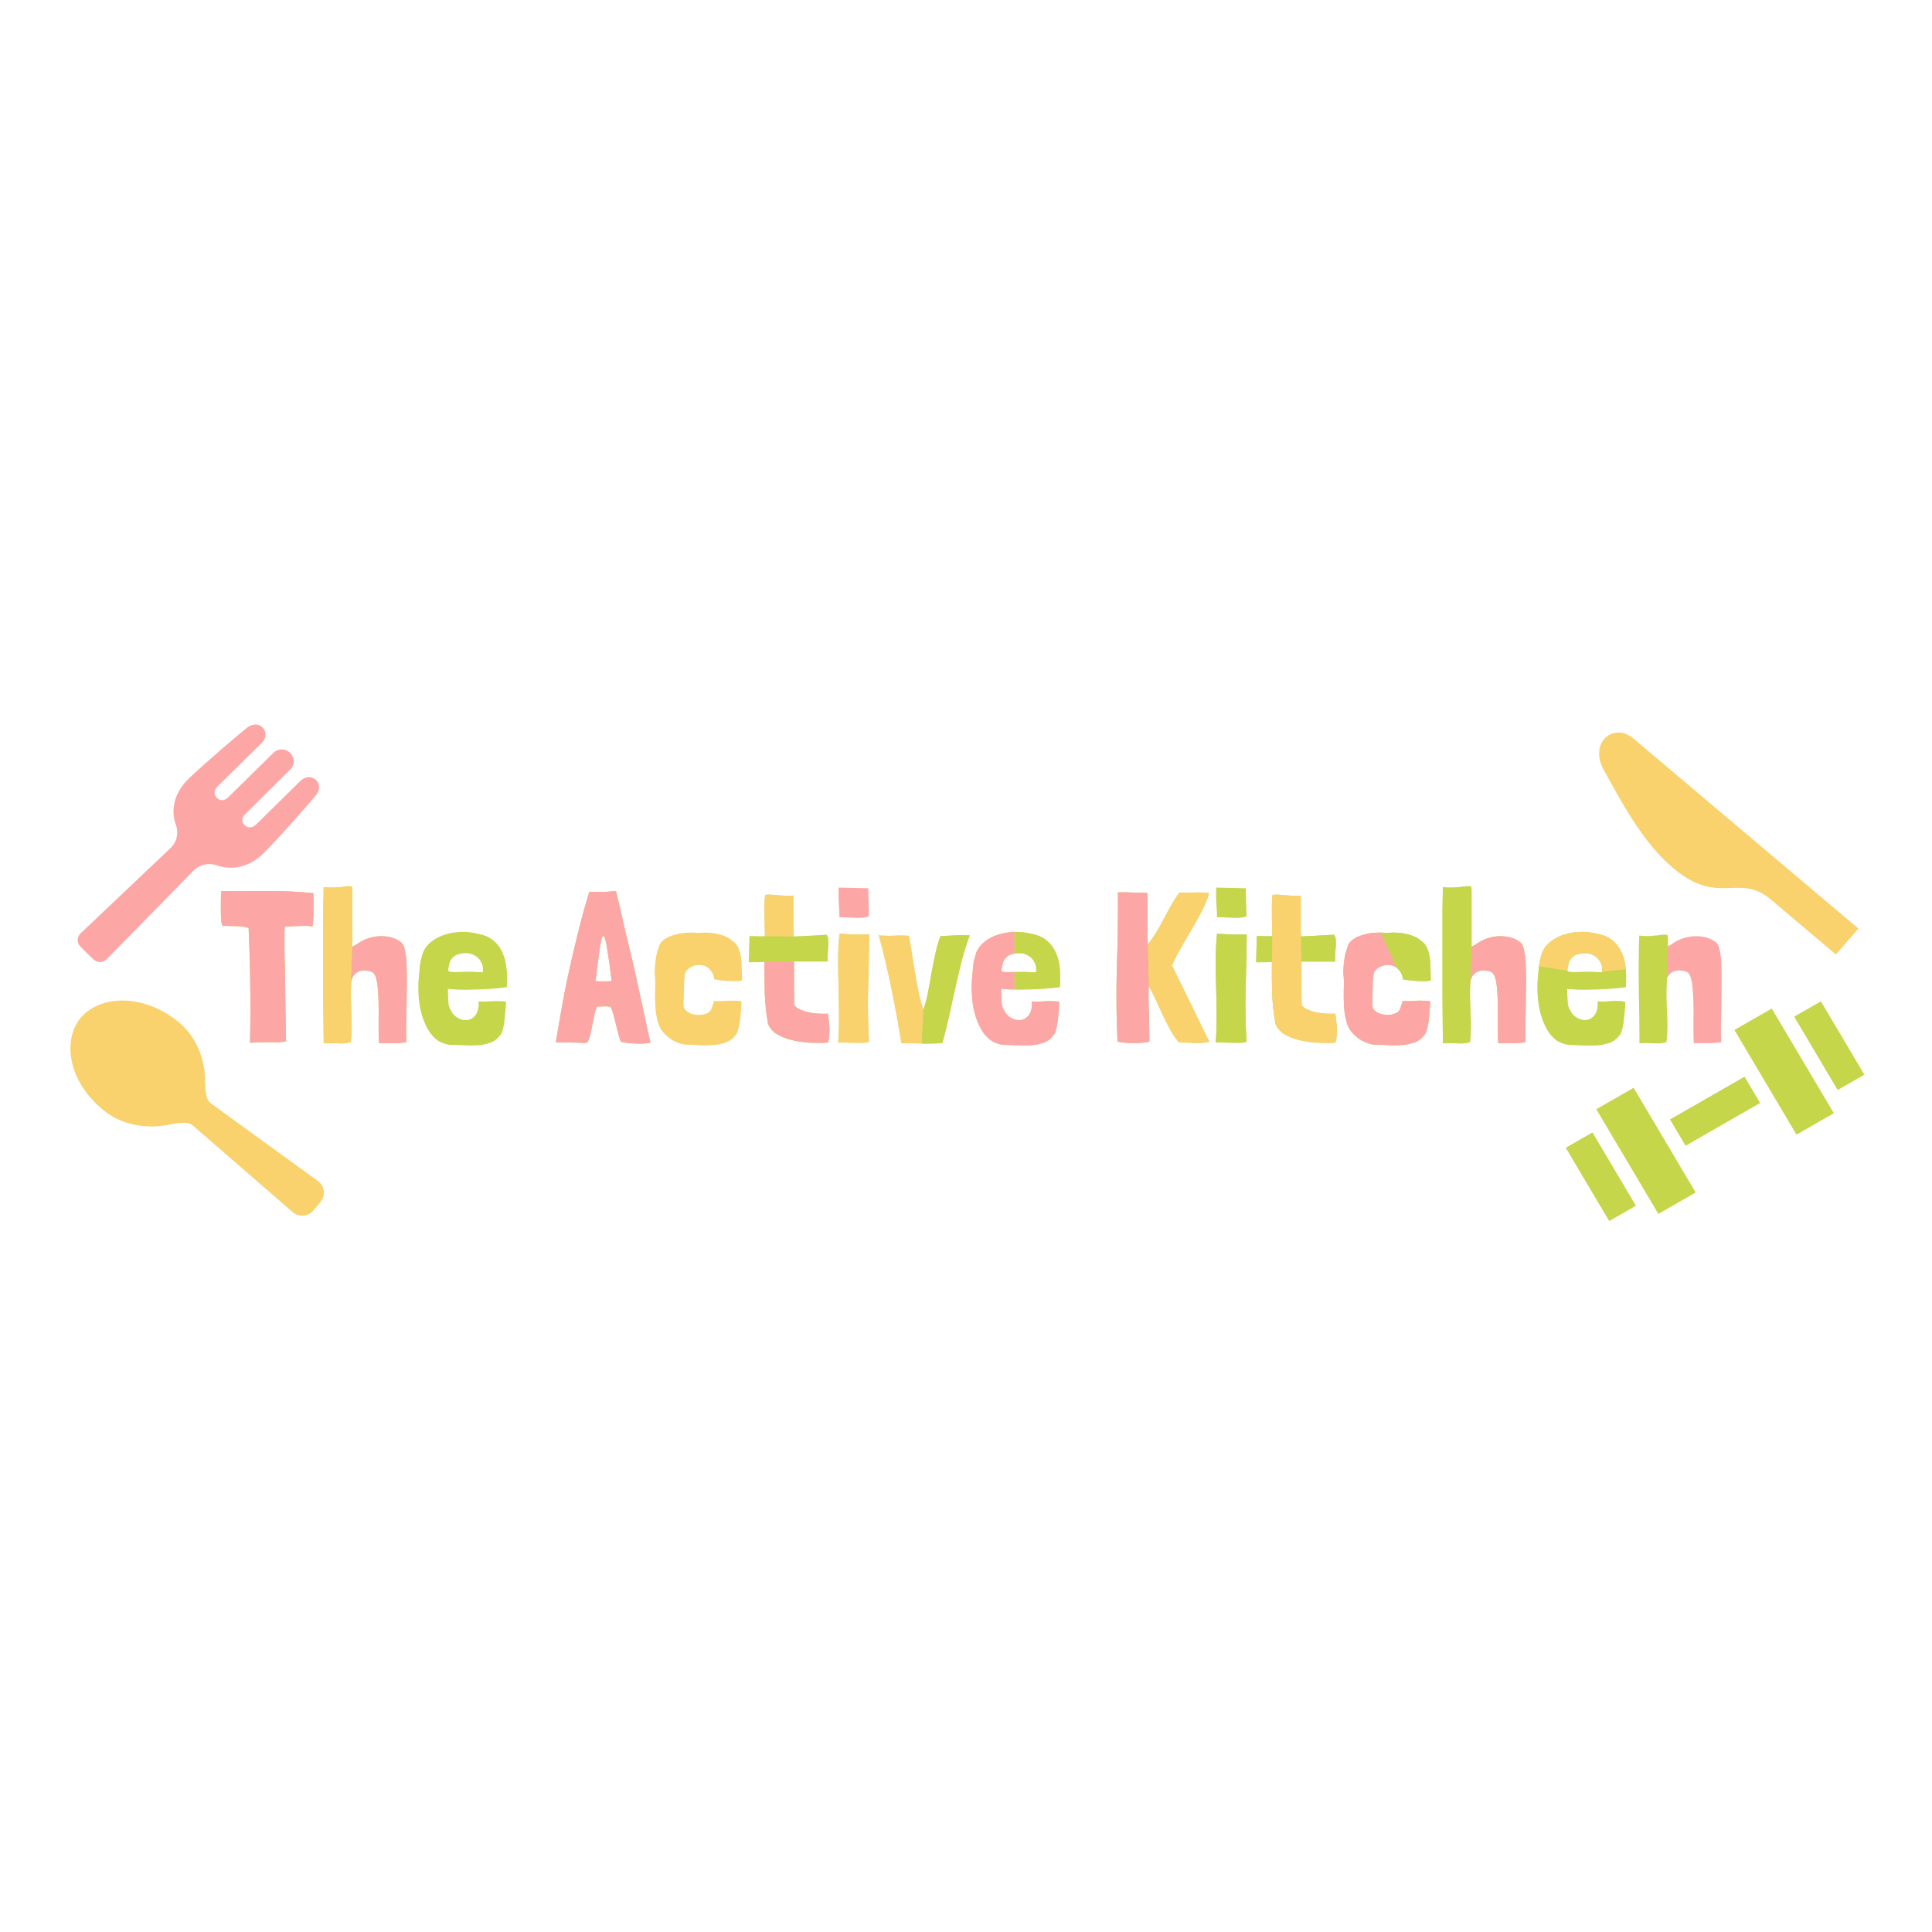 <svg width="192" height="192" viewBox="0 0 192 192" fill="none" xmlns="http://www.w3.org/2000/svg">
<path d="M0 0H192V192H0V0Z" fill="white"/>
<path d="M155.614 114.066L158.254 112.552L162.565 119.823L159.925 121.338L155.614 114.066Z" fill="#F9D26E"/>
<path d="M178.315 101.039L180.955 99.525L185.266 106.796L182.627 108.311L178.315 101.039Z" fill="#F9D26E"/>
<path d="M158.649 110.236L162.345 108.116L168.504 118.503L164.809 120.623L158.649 110.236Z" fill="#F9D26E"/>
<path d="M172.376 102.359L176.072 100.239L182.231 110.626L178.535 112.747L172.376 102.359Z" fill="#F9D26E"/>
<path d="M159.444 76.635C160.516 78.489 162.771 83.124 165.889 85.931C170.728 90.286 172.622 86.651 175.929 89.349L182.445 94.854L184.678 92.296L184.723 92.31L162.297 73.367C160.408 71.771 157.776 73.749 159.444 76.635Z" fill="#F9D26E"/>
<path d="M7.999 101.172C6.228 103.331 6.689 107.478 10.367 110.398C12.474 112.071 15.052 112.061 16.359 111.844C17.638 111.631 18.544 111.36 19.166 111.855L29.095 120.467C29.396 120.715 29.786 120.833 30.176 120.796C30.566 120.759 30.925 120.568 31.171 120.268L31.862 119.427C32.108 119.126 32.221 118.742 32.176 118.358C32.131 117.975 31.931 117.626 31.622 117.389L20.969 109.657C20.347 109.163 20.425 108.235 20.366 106.961C20.307 105.657 19.773 103.176 17.667 101.503C13.989 98.583 9.771 99.014 7.999 101.172Z" fill="#F9D26E"/>
<path d="M173.366 107.012L174.906 109.609L167.514 113.85L165.975 111.253L173.366 107.012Z" fill="#F9D26E"/>
<path d="M155.614 114.066L158.254 112.552L162.565 119.823L159.925 121.338L155.614 114.066Z" fill="#C5D64B"/>
<path d="M178.315 101.039L180.955 99.525L185.266 106.796L182.627 108.311L178.315 101.039Z" fill="#C5D64B"/>
<path d="M158.649 110.236L162.345 108.116L168.504 118.503L164.809 120.623L158.649 110.236Z" fill="#C5D64B"/>
<path d="M172.376 102.359L176.072 100.239L182.231 110.626L178.535 112.747L172.376 102.359Z" fill="#C5D64B"/>
<path d="M173.366 107.012L174.906 109.609L167.514 113.85L165.975 111.253L173.366 107.012Z" fill="#C5D64B"/>
<path d="M31.431 77.544C30.979 77.099 30.316 77.153 29.873 77.587L25.488 81.902C25.054 82.329 24.623 82.313 24.282 81.977C23.969 81.669 24.043 81.235 24.349 80.933L28.866 76.457C29.365 75.965 29.249 75.221 28.844 74.823C28.439 74.425 27.684 74.311 27.183 74.802L22.65 79.263C22.344 79.563 21.885 79.619 21.573 79.312C21.231 78.976 21.215 78.552 21.649 78.126L26.035 73.811C26.477 73.376 26.531 72.724 26.079 72.279C25.626 71.834 24.995 71.98 24.564 72.308C24.133 72.636 20.58 75.638 18.806 77.327C17.034 79.017 17.061 80.843 17.477 81.96C17.761 82.724 17.616 83.622 16.978 84.249L8.004 92.763C7.824 92.934 7.721 93.17 7.719 93.415C7.717 93.662 7.815 93.899 7.992 94.073L9.277 95.336C9.453 95.511 9.694 95.607 9.945 95.605C10.195 95.603 10.434 95.502 10.607 95.325L19.263 86.496C19.9 85.87 20.813 85.726 21.59 86.006C22.726 86.414 24.581 86.442 26.299 84.698C28.016 82.954 31.068 79.458 31.401 79.033C31.734 78.609 31.883 77.989 31.431 77.544Z" fill="#FDA6A6"/>
<path d="M31.142 88.764C29.649 88.607 28.114 88.536 26.535 88.55C24.97 88.55 23.449 88.557 21.971 88.572C21.971 88.586 21.971 88.593 21.971 88.593C21.985 88.593 21.993 88.6 21.993 88.614C21.964 88.956 21.949 89.313 21.949 89.683C21.949 90.054 21.949 90.403 21.949 90.731C21.964 91.044 21.978 91.315 21.993 91.543C22.022 91.771 22.051 91.914 22.08 91.971C22.167 91.999 22.319 92.013 22.536 92.013C22.753 92.013 22.992 92.021 23.253 92.035C23.514 92.035 23.775 92.049 24.035 92.078C24.296 92.092 24.514 92.142 24.688 92.227L24.709 92.249C24.796 94.244 24.847 95.947 24.861 97.358C24.89 98.769 24.898 99.931 24.883 100.843C24.883 101.741 24.876 102.418 24.861 102.874C24.847 103.33 24.847 103.586 24.861 103.643C25.122 103.6 25.405 103.579 25.709 103.579C26.013 103.579 26.317 103.579 26.622 103.579C26.94 103.579 27.252 103.579 27.556 103.579C27.875 103.565 28.165 103.536 28.425 103.494V103.451C28.396 101.897 28.375 100.551 28.36 99.41C28.346 98.256 28.331 97.272 28.317 96.46C28.302 95.633 28.288 94.964 28.273 94.451C28.273 93.923 28.273 93.503 28.273 93.189C28.273 92.862 28.273 92.626 28.273 92.484C28.288 92.327 28.302 92.213 28.317 92.142C28.317 92.127 28.317 92.12 28.317 92.12C28.331 92.106 28.338 92.092 28.338 92.078H28.404C29.084 92.049 29.628 92.028 30.033 92.013C30.439 91.999 30.779 92.021 31.055 92.078C31.127 91.565 31.163 91.002 31.163 90.389C31.178 89.776 31.171 89.234 31.142 88.764Z" fill="#C5D64B"/>
<path d="M123.53 92.869C123.067 92.883 122.668 92.883 122.335 92.869C122.002 92.854 121.741 92.84 121.553 92.826C121.48 92.826 121.372 92.819 121.227 92.805C121.096 92.79 121.002 92.79 120.944 92.805V92.826C120.857 93.667 120.814 94.536 120.814 95.434C120.814 96.318 120.828 97.216 120.857 98.128C120.886 99.04 120.901 99.959 120.901 100.885C120.915 101.812 120.886 102.724 120.814 103.622C120.915 103.593 121.118 103.586 121.422 103.6C121.727 103.615 122.045 103.622 122.378 103.622C122.726 103.636 123.045 103.636 123.335 103.622C123.624 103.622 123.806 103.579 123.878 103.494C123.777 101.769 123.748 100.009 123.791 98.213C123.849 96.417 123.885 94.657 123.9 92.933V92.869H123.53ZM120.857 88.208C120.843 88.864 120.85 89.42 120.879 89.876C120.922 90.317 120.944 90.745 120.944 91.158C121.219 91.144 121.516 91.151 121.835 91.18C122.154 91.194 122.451 91.208 122.726 91.222C123.016 91.222 123.262 91.208 123.465 91.18C123.682 91.151 123.82 91.094 123.878 91.009C123.878 90.795 123.871 90.553 123.856 90.282C123.856 89.997 123.849 89.726 123.834 89.469C123.834 89.199 123.827 88.956 123.813 88.743C123.813 88.515 123.813 88.358 123.813 88.272L120.857 88.208Z" fill="#C5D64B"/>
<path d="M129.268 88.999C129.021 89.028 128.775 89.035 128.529 89.021C128.283 89.006 128.036 88.992 127.79 88.978C127.544 88.949 127.305 88.928 127.073 88.914C126.856 88.899 126.653 88.907 126.464 88.935C126.435 89.206 126.414 89.512 126.399 89.854C126.399 90.196 126.399 90.553 126.399 90.923C126.399 91.294 126.406 91.664 126.421 92.035C126.435 92.391 126.443 92.726 126.443 93.04C126.211 93.04 125.965 93.04 125.704 93.04C125.458 93.04 125.19 93.032 124.9 93.018L124.835 95.626C125.139 95.626 125.414 95.626 125.66 95.626C125.921 95.626 126.167 95.619 126.399 95.605C126.385 96.645 126.392 97.657 126.421 98.641C126.45 99.61 126.559 100.643 126.747 101.741C126.935 102.182 127.24 102.532 127.66 102.788C128.094 103.045 128.587 103.237 129.137 103.365C129.688 103.494 130.275 103.579 130.898 103.622C131.521 103.65 132.122 103.65 132.701 103.622C132.774 103.408 132.817 103.173 132.832 102.916C132.861 102.66 132.868 102.403 132.853 102.147C132.839 101.89 132.817 101.641 132.788 101.399C132.759 101.156 132.73 100.935 132.701 100.736C132.455 100.75 132.165 100.75 131.832 100.736C131.513 100.722 131.195 100.686 130.876 100.629C130.557 100.558 130.26 100.465 129.985 100.351C129.71 100.237 129.5 100.08 129.355 99.881C129.34 99.239 129.333 98.555 129.333 97.828C129.333 97.087 129.333 96.332 129.333 95.562H132.701C132.672 95.377 132.665 95.156 132.68 94.9C132.709 94.629 132.73 94.365 132.745 94.109C132.759 93.852 132.759 93.617 132.745 93.403C132.73 93.175 132.672 93.004 132.571 92.89C131.832 92.933 131.209 92.968 130.702 92.997C130.209 93.025 129.739 93.047 129.29 93.061C129.29 92.847 129.282 92.641 129.268 92.441C129.268 92.242 129.268 92.049 129.268 91.864V88.999Z" fill="#C5D64B"/>
<path d="M142.149 99.517C141.989 99.475 141.786 99.453 141.54 99.453C141.294 99.439 141.033 99.439 140.758 99.453C140.483 99.467 140.222 99.482 139.975 99.496C139.729 99.496 139.534 99.489 139.389 99.475C139.345 99.66 139.28 99.874 139.193 100.116C139.121 100.344 139.012 100.508 138.867 100.608C138.693 100.722 138.461 100.8 138.172 100.843C137.882 100.871 137.599 100.857 137.324 100.8C137.049 100.729 136.81 100.6 136.607 100.415C136.419 100.23 136.339 99.973 136.368 99.645C136.397 99.147 136.411 98.669 136.411 98.213C136.411 97.757 136.44 97.308 136.498 96.866C136.542 96.638 136.607 96.496 136.694 96.439C136.882 96.211 137.129 96.054 137.433 95.969C137.998 95.826 138.454 95.897 138.802 96.182C139.15 96.453 139.36 96.838 139.432 97.337C139.621 97.365 139.831 97.394 140.062 97.422C140.309 97.451 140.555 97.472 140.801 97.486C141.062 97.501 141.308 97.508 141.54 97.508C141.786 97.508 142.004 97.486 142.192 97.444C142.178 96.973 142.163 96.539 142.149 96.139C142.149 95.726 142.12 95.356 142.062 95.028C142.004 94.7 141.917 94.415 141.801 94.173C141.699 93.93 141.547 93.738 141.345 93.596C141.04 93.311 140.678 93.097 140.258 92.954C139.838 92.812 139.396 92.726 138.932 92.698C138.628 92.669 138.338 92.669 138.063 92.698C137.802 92.712 137.527 92.705 137.237 92.676C136.89 92.676 136.542 92.698 136.194 92.74C135.861 92.783 135.542 92.862 135.238 92.975C134.948 93.075 134.687 93.204 134.456 93.36C134.238 93.517 134.079 93.702 133.978 93.916C133.934 94.059 133.869 94.265 133.782 94.536C133.695 94.807 133.644 95.021 133.63 95.177C133.543 95.691 133.5 96.204 133.5 96.717C133.557 97.187 133.572 97.707 133.543 98.277C133.528 98.847 133.536 99.418 133.565 99.988C133.594 100.543 133.681 101.078 133.825 101.591C133.97 102.104 134.238 102.532 134.63 102.874C135.137 103.372 135.76 103.686 136.498 103.814C136.904 103.814 137.353 103.829 137.846 103.857C138.338 103.9 138.816 103.9 139.28 103.857C139.744 103.829 140.171 103.743 140.562 103.6C140.968 103.458 141.294 103.216 141.54 102.874C141.642 102.774 141.721 102.617 141.779 102.403C141.852 102.175 141.91 101.912 141.953 101.612C141.996 101.299 142.033 100.964 142.062 100.608C142.091 100.251 142.12 99.888 142.149 99.517Z" fill="#C5D64B"/>
<path d="M146.242 94.087C146.242 94.03 146.242 93.852 146.242 93.553C146.242 93.253 146.242 92.897 146.242 92.484C146.242 92.07 146.242 91.629 146.242 91.158C146.242 90.674 146.242 90.225 146.242 89.812C146.242 89.384 146.242 89.021 146.242 88.721C146.242 88.408 146.235 88.215 146.22 88.144C146.22 88.101 146.163 88.08 146.047 88.08C145.931 88.066 145.8 88.066 145.655 88.08C145.511 88.094 145.366 88.116 145.221 88.144C145.076 88.158 144.975 88.165 144.917 88.165C144.743 88.18 144.598 88.194 144.482 88.208C144.366 88.208 144.257 88.208 144.156 88.208C144.055 88.208 143.946 88.208 143.83 88.208C143.714 88.194 143.569 88.18 143.395 88.165C143.381 88.793 143.366 89.534 143.352 90.389C143.352 91.23 143.352 92.127 143.352 93.082C143.352 94.037 143.352 95.021 143.352 96.033C143.352 97.03 143.352 97.999 143.352 98.94C143.366 99.881 143.374 100.764 143.374 101.591C143.388 102.403 143.395 103.102 143.395 103.686C143.743 103.657 144.033 103.65 144.265 103.665C144.496 103.679 144.707 103.686 144.895 103.686C145.083 103.7 145.264 103.7 145.438 103.686C145.627 103.672 145.844 103.629 146.09 103.558V103.472C146.148 103.002 146.177 102.532 146.177 102.061C146.177 101.591 146.163 101.121 146.134 100.65C146.119 100.166 146.105 99.688 146.09 99.218C146.076 98.733 146.083 98.242 146.112 97.743C146.141 97.358 146.242 97.073 146.416 96.888C146.59 96.688 146.786 96.56 147.003 96.503C147.22 96.432 147.437 96.417 147.655 96.46C147.887 96.489 148.06 96.531 148.176 96.588C148.191 96.603 148.205 96.61 148.22 96.61C148.234 96.61 148.249 96.617 148.263 96.631C148.379 96.717 148.466 96.838 148.524 96.995C148.596 97.151 148.647 97.329 148.676 97.529C148.72 97.729 148.749 97.935 148.763 98.149C148.778 98.349 148.792 98.534 148.807 98.705C148.836 99.09 148.85 99.503 148.85 99.945C148.864 100.387 148.864 100.828 148.85 101.27C148.85 101.712 148.85 102.14 148.85 102.553C148.85 102.966 148.864 103.337 148.893 103.665C149.401 103.665 149.85 103.665 150.241 103.665C150.646 103.679 151.103 103.65 151.61 103.579C151.581 103.095 151.574 102.532 151.588 101.89C151.603 101.249 151.617 100.586 151.632 99.902C151.646 99.204 151.653 98.52 151.653 97.85C151.668 97.166 151.661 96.539 151.632 95.969C151.617 95.398 151.566 94.914 151.479 94.515C151.407 94.101 151.298 93.831 151.154 93.702C150.849 93.446 150.509 93.268 150.132 93.168C149.755 93.068 149.364 93.025 148.959 93.04C148.567 93.054 148.184 93.125 147.807 93.253C147.43 93.382 147.09 93.553 146.786 93.766C146.713 93.823 146.619 93.88 146.503 93.938C146.402 93.995 146.315 94.044 146.242 94.087Z" fill="#C5D64B"/>
<path d="M155.744 98.256C155.889 98.284 156.121 98.306 156.44 98.32C156.758 98.334 157.113 98.341 157.505 98.341C157.91 98.341 158.33 98.334 158.765 98.32C159.2 98.306 159.605 98.284 159.982 98.256C160.373 98.227 160.706 98.199 160.982 98.17C161.271 98.142 161.467 98.113 161.568 98.085C161.612 97.486 161.612 96.895 161.568 96.311C161.525 95.726 161.394 95.192 161.177 94.707C160.974 94.223 160.67 93.809 160.264 93.467C159.859 93.125 159.323 92.897 158.656 92.783C158.135 92.655 157.599 92.598 157.048 92.612C156.498 92.626 155.976 92.712 155.483 92.869C154.991 93.011 154.549 93.232 154.158 93.531C153.767 93.816 153.477 94.166 153.289 94.579C153.115 95.049 152.999 95.534 152.941 96.033C152.897 96.517 152.854 97.023 152.811 97.55C152.782 98.135 152.796 98.719 152.854 99.303C152.912 99.888 153.021 100.444 153.18 100.971C153.339 101.484 153.549 101.961 153.81 102.403C154.071 102.831 154.397 103.18 154.788 103.451C155.136 103.65 155.512 103.779 155.918 103.836C156.324 103.836 156.766 103.85 157.244 103.878C157.736 103.907 158.214 103.907 158.678 103.878C159.142 103.85 159.569 103.764 159.96 103.622C160.351 103.479 160.67 103.237 160.916 102.895C161.018 102.809 161.097 102.66 161.155 102.446C161.228 102.218 161.286 101.954 161.329 101.655C161.373 101.342 161.409 101.007 161.438 100.65C161.467 100.294 161.496 99.931 161.525 99.56C161.365 99.517 161.163 99.496 160.916 99.496C160.67 99.482 160.409 99.482 160.134 99.496C159.873 99.51 159.62 99.524 159.373 99.539C159.127 99.539 158.932 99.531 158.787 99.517C158.816 100.102 158.721 100.543 158.504 100.843C158.301 101.128 158.048 101.299 157.744 101.356C157.439 101.413 157.128 101.363 156.809 101.206C156.49 101.049 156.244 100.807 156.07 100.479C155.911 100.223 155.817 99.959 155.788 99.688C155.773 99.418 155.759 99.068 155.744 98.641V98.256ZM158.374 94.942C158.635 95.071 158.837 95.263 158.982 95.519C159.142 95.776 159.221 96.047 159.221 96.332C159.221 96.446 159.221 96.524 159.221 96.567C159.221 96.596 159.178 96.617 159.091 96.631C159.018 96.631 158.888 96.624 158.7 96.61C158.511 96.596 158.229 96.588 157.852 96.588C157.302 96.588 156.882 96.596 156.592 96.61C156.317 96.61 156.114 96.603 155.983 96.588C155.853 96.56 155.78 96.517 155.766 96.46C155.766 96.389 155.78 96.275 155.809 96.118C155.838 95.933 155.882 95.755 155.94 95.584C156.012 95.413 156.114 95.263 156.244 95.135C156.374 95.007 156.548 94.907 156.766 94.835C156.983 94.764 157.265 94.728 157.613 94.728C157.773 94.728 157.91 94.75 158.026 94.793C158.142 94.821 158.258 94.871 158.374 94.942Z" fill="#C5D64B"/>
<path d="M35.018 94.087V88.721C35.018 88.408 35.01 88.215 34.996 88.144C34.996 88.101 34.938 88.08 34.822 88.08C34.706 88.066 34.576 88.066 34.431 88.08C34.286 88.094 34.141 88.116 33.996 88.144C33.851 88.158 33.75 88.165 33.692 88.165C33.518 88.18 33.373 88.194 33.257 88.208H32.605C32.49 88.194 32.345 88.18 32.171 88.165C32.156 88.793 32.142 89.534 32.127 90.389V98.94C32.142 99.881 32.149 100.764 32.149 101.591C32.164 102.403 32.171 103.102 32.171 103.686C32.519 103.657 32.808 103.65 33.04 103.665C33.272 103.679 33.482 103.686 33.67 103.686C33.859 103.7 34.04 103.7 34.214 103.686C34.402 103.672 34.619 103.629 34.866 103.558V103.472C34.923 103.002 34.953 102.532 34.953 102.061C34.953 101.591 34.938 101.121 34.909 100.65C34.895 100.166 34.88 99.688 34.866 99.218C34.851 98.733 34.858 98.242 34.887 97.743C34.916 97.358 35.018 97.073 35.191 96.888C35.365 96.688 35.561 96.56 35.778 96.503C35.996 96.432 36.213 96.417 36.43 96.46C36.662 96.489 36.836 96.531 36.952 96.588C36.966 96.603 36.981 96.61 36.995 96.61C37.01 96.61 37.024 96.617 37.039 96.631C37.155 96.717 37.242 96.838 37.3 96.995C37.372 97.151 37.423 97.329 37.452 97.529C37.495 97.729 37.524 97.935 37.538 98.149C37.553 98.349 37.568 98.534 37.582 98.705C37.611 99.09 37.625 99.503 37.625 99.945C37.64 100.387 37.64 100.828 37.625 101.27V102.553C37.625 102.966 37.64 103.337 37.669 103.665H39.016C39.422 103.679 39.878 103.65 40.385 103.579C40.356 103.095 40.349 102.532 40.364 101.89C40.378 101.249 40.393 100.586 40.407 99.902C40.422 99.204 40.429 98.52 40.429 97.85C40.443 97.166 40.436 96.539 40.407 95.969C40.393 95.398 40.342 94.914 40.255 94.515C40.182 94.101 40.074 93.831 39.929 93.702C39.625 93.446 39.284 93.268 38.908 93.168C38.531 93.068 38.14 93.025 37.734 93.04C37.343 93.054 36.959 93.125 36.582 93.253C36.206 93.382 35.865 93.553 35.561 93.766C35.489 93.823 35.394 93.88 35.279 93.938C35.177 93.995 35.09 94.044 35.018 94.087Z" fill="#C5D64B"/>
<path fill-rule="evenodd" clip-rule="evenodd" d="M44.52 98.256C44.664 98.284 44.896 98.306 45.215 98.32C45.534 98.334 45.889 98.341 46.28 98.341C46.685 98.341 47.106 98.334 47.54 98.32C47.975 98.306 48.38 98.284 48.757 98.256C49.148 98.227 49.481 98.199 49.757 98.17C50.047 98.142 50.242 98.113 50.343 98.085C50.387 97.486 50.387 96.895 50.343 96.311C50.3 95.726 50.17 95.192 49.952 94.707C49.749 94.223 49.445 93.809 49.04 93.467C48.634 93.125 48.098 92.897 47.431 92.783C46.91 92.655 46.374 92.598 45.823 92.612C45.273 92.626 44.751 92.712 44.259 92.869C43.766 93.011 43.324 93.232 42.933 93.531C42.542 93.816 42.252 94.166 42.064 94.579C41.89 95.049 41.774 95.534 41.716 96.033C41.673 96.517 41.629 97.023 41.586 97.55C41.557 98.135 41.571 98.719 41.629 99.303C41.687 99.888 41.796 100.444 41.955 100.971C42.115 101.484 42.325 101.961 42.585 102.403C42.846 102.831 43.172 103.18 43.563 103.451C43.911 103.65 44.288 103.779 44.693 103.836C45.099 103.836 45.541 103.85 46.019 103.878C46.512 103.907 46.99 103.907 47.453 103.878C47.917 103.85 48.344 103.764 48.735 103.622C49.127 103.479 49.445 103.237 49.692 102.895C49.793 102.809 49.873 102.66 49.931 102.446C50.003 102.218 50.061 101.954 50.105 101.655C50.148 101.342 50.184 101.007 50.213 100.65C50.242 100.294 50.271 99.931 50.3 99.56C50.141 99.517 49.938 99.496 49.692 99.496C49.445 99.482 49.184 99.482 48.909 99.496C48.648 99.51 48.395 99.524 48.149 99.539C47.902 99.539 47.707 99.531 47.562 99.517C47.591 100.102 47.497 100.543 47.279 100.843C47.077 101.128 46.823 101.299 46.519 101.356C46.215 101.413 45.903 101.363 45.584 101.206C45.266 101.049 45.019 100.807 44.846 100.479C44.686 100.223 44.592 99.959 44.563 99.688C44.548 99.418 44.534 99.068 44.52 98.641V98.256ZM47.758 95.519C47.613 95.263 47.41 95.071 47.149 94.942C47.033 94.871 46.917 94.821 46.801 94.793C46.685 94.75 46.548 94.728 46.388 94.728C46.041 94.728 45.758 94.764 45.541 94.835C45.324 94.907 45.15 95.007 45.019 95.135C44.889 95.263 44.788 95.413 44.715 95.584C44.657 95.755 44.614 95.933 44.585 96.118C44.556 96.275 44.541 96.389 44.541 96.46C44.556 96.517 44.628 96.56 44.759 96.588C44.889 96.603 45.092 96.61 45.367 96.61C45.657 96.596 46.077 96.588 46.627 96.588C47.004 96.588 47.287 96.596 47.475 96.61C47.663 96.624 47.794 96.631 47.866 96.631C47.953 96.617 47.996 96.596 47.996 96.567V96.332C47.996 96.047 47.917 95.776 47.758 95.519Z" fill="#C5D64B"/>
<path fill-rule="evenodd" clip-rule="evenodd" d="M63.003 96.118C62.945 95.876 62.865 95.548 62.764 95.135C62.662 94.721 62.553 94.265 62.438 93.766C62.322 93.268 62.199 92.748 62.068 92.206C61.952 91.664 61.836 91.158 61.72 90.688C61.619 90.204 61.518 89.776 61.416 89.405C61.329 89.021 61.264 88.736 61.221 88.55C60.742 88.593 60.351 88.621 60.047 88.636H58.874C58.758 88.636 58.649 88.643 58.548 88.657C58.2 89.797 57.881 90.945 57.592 92.099C57.302 93.253 57.034 94.365 56.787 95.434C56.541 96.503 56.324 97.515 56.136 98.47C55.962 99.41 55.809 100.244 55.679 100.971C55.549 101.698 55.447 102.289 55.375 102.745C55.302 103.201 55.252 103.479 55.223 103.579C55.237 103.593 55.252 103.6 55.266 103.6C56.251 103.586 56.976 103.593 57.439 103.622C57.903 103.65 58.193 103.65 58.309 103.622H58.33C58.345 103.608 58.359 103.6 58.374 103.6C58.504 103.358 58.606 103.08 58.678 102.767C58.751 102.453 58.816 102.133 58.874 101.805C58.946 101.463 59.011 101.142 59.069 100.843C59.142 100.529 59.229 100.258 59.33 100.03H59.699C59.801 100.016 59.888 100.009 59.96 100.009H60.243C60.344 100.009 60.489 100.023 60.677 100.052C60.779 100.265 60.873 100.522 60.96 100.821C61.047 101.121 61.126 101.434 61.199 101.762C61.286 102.09 61.365 102.41 61.438 102.724C61.525 103.038 61.612 103.308 61.699 103.536H61.72C62.184 103.636 62.677 103.693 63.198 103.707C63.72 103.736 64.198 103.707 64.632 103.622V103.6L63.003 96.118ZM59.96 97.529C60.235 97.515 60.511 97.508 60.786 97.508C60.641 96.282 60.511 95.327 60.395 94.643C60.293 93.959 60.199 93.496 60.112 93.253C60.04 93.011 59.96 92.961 59.873 93.104C59.801 93.232 59.728 93.503 59.656 93.916C59.598 94.329 59.526 94.85 59.439 95.477C59.366 96.104 59.279 96.781 59.178 97.508C59.424 97.522 59.685 97.529 59.96 97.529Z" fill="#C5D64B"/>
<path d="M78.844 88.999C78.598 89.028 78.352 89.035 78.105 89.021L77.367 88.978C77.12 88.949 76.881 88.928 76.649 88.914C76.432 88.899 76.229 88.907 76.041 88.935C76.012 89.206 75.99 89.512 75.976 89.854V90.923C75.976 91.294 75.983 91.664 75.998 92.035C76.012 92.391 76.019 92.726 76.019 93.04H75.28C75.034 93.04 74.766 93.032 74.476 93.018L74.411 95.626H75.237C75.498 95.626 75.744 95.619 75.976 95.605C75.961 96.645 75.969 97.657 75.998 98.641C76.026 99.61 76.135 100.643 76.323 101.741C76.512 102.182 76.816 102.532 77.236 102.788C77.671 103.045 78.163 103.237 78.714 103.365C79.264 103.494 79.851 103.579 80.474 103.622C81.097 103.65 81.698 103.65 82.278 103.622C82.35 103.408 82.394 103.173 82.408 102.916C82.437 102.66 82.444 102.403 82.43 102.147C82.415 101.89 82.394 101.641 82.365 101.399C82.336 101.156 82.307 100.935 82.278 100.736C82.031 100.75 81.742 100.75 81.409 100.736C81.09 100.722 80.771 100.686 80.452 100.629C80.134 100.558 79.837 100.465 79.561 100.351C79.286 100.237 79.076 100.08 78.931 99.881C78.917 99.239 78.909 98.555 78.909 97.828V95.562H82.278C82.249 95.377 82.242 95.156 82.256 94.9C82.285 94.629 82.307 94.365 82.321 94.109C82.336 93.852 82.336 93.617 82.321 93.403C82.307 93.175 82.249 93.004 82.147 92.89C81.409 92.933 80.786 92.968 80.278 92.997C79.786 93.025 79.315 93.047 78.866 93.061C78.866 92.847 78.859 92.641 78.844 92.441V88.999Z" fill="#C5D64B"/>
<path d="M86.01 92.869C85.546 92.883 85.148 92.883 84.814 92.869C84.481 92.854 84.221 92.84 84.032 92.826C83.96 92.826 83.851 92.819 83.706 92.805C83.576 92.79 83.482 92.79 83.424 92.805V92.826C83.337 93.667 83.293 94.536 83.293 95.434C83.293 96.318 83.308 97.216 83.337 98.128C83.366 99.04 83.38 99.959 83.38 100.885C83.395 101.812 83.366 102.724 83.293 103.622C83.395 103.593 83.598 103.586 83.902 103.6C84.206 103.615 84.525 103.622 84.858 103.622C85.206 103.636 85.524 103.636 85.814 103.622C86.104 103.622 86.285 103.579 86.357 103.494C86.256 101.769 86.227 100.009 86.27 98.213C86.329 96.417 86.365 94.657 86.379 92.933V92.869H86.01Z" fill="#C5D64B"/>
<path d="M116.468 95.947C116.728 95.349 117.033 94.75 117.38 94.151L118.423 92.356C118.786 91.757 119.119 91.158 119.423 90.56C119.742 89.961 119.988 89.363 120.162 88.764C119.698 88.693 119.206 88.671 118.684 88.7C118.163 88.728 117.67 88.728 117.206 88.7C116.902 89.127 116.627 89.555 116.381 89.983L115.685 91.265C115.468 91.693 115.236 92.113 114.99 92.527C114.744 92.94 114.468 93.339 114.164 93.724C114.135 93.752 114.106 93.788 114.077 93.831C114.063 93.859 114.055 93.866 114.055 93.852C114.026 93.04 114.019 92.184 114.034 91.287C114.048 90.389 114.041 89.534 114.012 88.721C113.548 88.721 113.063 88.714 112.556 88.7C112.063 88.671 111.578 88.664 111.1 88.678C111.114 91.173 111.078 93.66 110.991 96.139C110.919 98.605 110.941 101.064 111.056 103.515C111.245 103.558 111.477 103.593 111.752 103.622C112.042 103.65 112.339 103.665 112.643 103.665C112.947 103.665 113.237 103.65 113.512 103.622C113.787 103.608 114.026 103.572 114.229 103.515C114.229 103.116 114.222 102.681 114.208 102.211C114.208 101.741 114.2 101.263 114.186 100.779C114.171 100.294 114.157 99.817 114.142 99.346C114.142 98.862 114.15 98.413 114.164 97.999C114.396 98.398 114.628 98.847 114.859 99.346C115.091 99.845 115.323 100.351 115.555 100.864C115.801 101.377 116.055 101.876 116.315 102.361C116.576 102.831 116.859 103.237 117.163 103.579C117.627 103.593 118.126 103.615 118.662 103.643C119.213 103.672 119.72 103.636 120.184 103.536L116.468 95.947Z" fill="#C5D64B"/>
<path fill-rule="evenodd" clip-rule="evenodd" d="M99.506 98.256C99.651 98.284 99.882 98.306 100.201 98.32C100.52 98.334 100.875 98.341 101.266 98.341C101.672 98.341 102.092 98.334 102.526 98.32C102.961 98.306 103.367 98.284 103.743 98.256C104.135 98.227 104.468 98.199 104.743 98.17C105.033 98.142 105.228 98.113 105.33 98.085C105.373 97.486 105.373 96.895 105.33 96.311C105.286 95.726 105.156 95.192 104.939 94.707C104.736 94.223 104.432 93.809 104.026 93.467C103.62 93.125 103.084 92.897 102.418 92.783C101.896 92.655 101.36 92.598 100.81 92.612C100.259 92.626 99.738 92.712 99.245 92.869C98.752 93.011 98.311 93.232 97.919 93.531C97.528 93.816 97.239 94.166 97.05 94.579C96.876 95.049 96.76 95.534 96.703 96.033C96.659 96.517 96.615 97.023 96.572 97.55C96.543 98.135 96.558 98.719 96.615 99.303C96.674 99.888 96.782 100.444 96.942 100.971C97.101 101.484 97.311 101.961 97.572 102.403C97.832 102.831 98.159 103.18 98.55 103.451C98.897 103.65 99.274 103.779 99.68 103.836C100.085 103.836 100.527 103.85 101.005 103.878C101.498 103.907 101.976 103.907 102.44 103.878C102.903 103.85 103.331 103.764 103.722 103.622C104.113 103.479 104.432 103.237 104.678 102.895C104.779 102.809 104.859 102.66 104.917 102.446C104.989 102.218 105.047 101.954 105.091 101.655C105.134 101.342 105.17 101.007 105.199 100.65C105.228 100.294 105.257 99.931 105.286 99.56C105.127 99.517 104.924 99.496 104.678 99.496C104.432 99.482 104.171 99.482 103.896 99.496C103.635 99.51 103.381 99.524 103.135 99.539C102.889 99.539 102.693 99.531 102.548 99.517C102.577 100.102 102.483 100.543 102.266 100.843C102.063 101.128 101.809 101.299 101.505 101.356C101.201 101.413 100.889 101.363 100.571 101.206C100.252 101.049 100.006 100.807 99.832 100.479C99.672 100.223 99.578 99.959 99.549 99.688C99.535 99.418 99.52 99.068 99.506 98.641V98.256ZM102.744 95.519C102.599 95.263 102.396 95.071 102.135 94.942C102.019 94.871 101.903 94.821 101.788 94.793C101.672 94.75 101.534 94.728 101.375 94.728C101.027 94.728 100.744 94.764 100.527 94.835C100.31 94.907 100.136 95.007 100.006 95.135C99.875 95.263 99.774 95.413 99.701 95.584C99.643 95.755 99.6 95.933 99.571 96.118C99.542 96.275 99.528 96.389 99.528 96.46C99.542 96.517 99.615 96.56 99.745 96.588C99.875 96.603 100.078 96.61 100.353 96.61C100.643 96.596 101.063 96.588 101.614 96.588C101.99 96.588 102.273 96.596 102.461 96.61C102.65 96.624 102.78 96.631 102.852 96.631C102.939 96.617 102.983 96.596 102.983 96.567V96.332C102.983 96.047 102.903 95.776 102.744 95.519Z" fill="#F9D26E"/>
<path d="M73.707 99.517C73.548 99.475 73.345 99.453 73.099 99.453C72.853 99.439 72.592 99.439 72.317 99.453C72.041 99.467 71.781 99.482 71.534 99.496C71.288 99.496 71.093 99.489 70.948 99.475C70.904 99.66 70.839 99.874 70.752 100.116C70.68 100.344 70.571 100.508 70.426 100.608C70.252 100.722 70.02 100.8 69.731 100.843C69.441 100.871 69.158 100.857 68.883 100.8C68.608 100.729 68.369 100.6 68.166 100.415C67.978 100.23 67.898 99.973 67.927 99.645C67.956 99.147 67.971 98.669 67.971 98.213C67.971 97.757 67.999 97.308 68.057 96.866C68.101 96.638 68.166 96.496 68.253 96.439C68.441 96.211 68.688 96.054 68.992 95.969C69.557 95.826 70.013 95.897 70.361 96.182C70.709 96.453 70.919 96.838 70.991 97.337C71.18 97.365 71.389 97.394 71.621 97.422C71.868 97.451 72.114 97.472 72.36 97.486C72.621 97.501 72.867 97.508 73.099 97.508C73.345 97.508 73.563 97.486 73.751 97.444C73.737 96.973 73.722 96.539 73.707 96.139C73.707 95.726 73.679 95.356 73.621 95.028C73.563 94.7 73.476 94.415 73.36 94.173C73.258 93.93 73.106 93.738 72.903 93.596C72.599 93.311 72.237 93.097 71.817 92.954C71.397 92.812 70.955 92.726 70.491 92.698C70.187 92.669 69.897 92.669 69.622 92.698C69.361 92.712 69.086 92.705 68.796 92.676C68.448 92.676 68.101 92.698 67.753 92.74C67.42 92.783 67.101 92.862 66.797 92.975C66.507 93.075 66.246 93.204 66.015 93.36C65.797 93.517 65.638 93.702 65.537 93.916C65.493 94.059 65.428 94.265 65.341 94.536C65.254 94.807 65.203 95.021 65.189 95.177C65.102 95.691 65.058 96.204 65.058 96.717C65.116 97.187 65.131 97.707 65.102 98.277C65.087 98.847 65.095 99.418 65.124 99.988C65.153 100.543 65.24 101.078 65.384 101.591C65.529 102.104 65.797 102.532 66.189 102.874C66.695 103.372 67.319 103.686 68.057 103.814C68.463 103.814 68.912 103.829 69.405 103.857C69.897 103.9 70.375 103.9 70.839 103.857C71.303 103.829 71.73 103.743 72.121 103.6C72.527 103.458 72.853 103.216 73.099 102.874C73.201 102.774 73.28 102.617 73.338 102.403C73.41 102.175 73.469 101.912 73.512 101.612C73.555 101.299 73.592 100.964 73.621 100.608C73.65 100.251 73.679 99.888 73.707 99.517Z" fill="#F9D26E"/>
<path d="M90.335 92.997C89.871 92.94 89.379 92.933 88.857 92.975C88.35 93.004 87.836 92.99 87.314 92.933C87.778 94.615 88.198 96.382 88.575 98.235C88.951 100.087 89.284 101.904 89.574 103.686H90.509C90.871 103.7 91.233 103.707 91.595 103.707C91.972 103.722 92.334 103.722 92.682 103.707C93.044 103.707 93.37 103.686 93.66 103.643C93.906 102.745 94.13 101.84 94.333 100.928C94.536 100.002 94.739 99.083 94.942 98.17C95.145 97.258 95.355 96.368 95.572 95.498C95.804 94.615 96.072 93.766 96.376 92.954C96.072 92.94 95.796 92.933 95.55 92.933C95.304 92.933 95.065 92.94 94.833 92.954C94.601 92.968 94.377 92.983 94.159 92.997C93.942 93.011 93.71 93.018 93.464 93.018C93.29 93.446 93.131 93.987 92.986 94.643C92.841 95.299 92.703 95.976 92.573 96.674C92.457 97.372 92.334 98.049 92.204 98.705C92.073 99.346 91.928 99.881 91.769 100.308C91.61 99.881 91.465 99.361 91.334 98.748C91.204 98.121 91.081 97.465 90.965 96.781C90.849 96.097 90.74 95.427 90.639 94.771C90.537 94.101 90.436 93.51 90.335 92.997Z" fill="#F9D26E"/>
<path d="M44.52 98.256C44.664 98.284 44.896 98.306 45.215 98.32C45.534 98.334 45.889 98.341 46.28 98.341C46.685 98.341 47.106 98.334 47.54 98.32C47.975 98.306 48.38 98.284 48.757 98.256C49.148 98.227 49.481 98.199 49.757 98.17C50.047 98.142 50.242 98.113 50.343 98.085C50.387 97.486 50.387 96.895 50.343 96.311L47.996 96.567C47.996 96.596 47.953 96.617 47.866 96.631C47.794 96.631 47.663 96.624 47.475 96.61C47.287 96.596 47.004 96.588 46.627 96.588C46.077 96.588 45.657 96.596 45.367 96.61C45.092 96.61 44.889 96.603 44.759 96.588C44.628 96.56 44.556 96.517 44.541 96.46L44.52 98.256Z" fill="#C5D64B"/>
<path d="M91.595 103.707C91.972 103.722 92.334 103.722 92.682 103.707C93.044 103.707 93.37 103.686 93.66 103.643C93.906 102.745 94.13 101.84 94.333 100.928C94.536 100.002 94.739 99.083 94.942 98.17C95.145 97.258 95.355 96.368 95.572 95.498C95.804 94.615 96.072 93.766 96.376 92.954C96.072 92.94 95.796 92.933 95.55 92.933C95.304 92.933 95.065 92.94 94.833 92.954C94.601 92.968 94.377 92.983 94.159 92.997C93.942 93.011 93.71 93.018 93.464 93.018C93.29 93.446 93.131 93.987 92.986 94.643C92.841 95.299 92.703 95.976 92.573 96.674C92.457 97.372 92.334 98.049 92.204 98.705C92.073 99.346 91.928 99.881 91.769 100.308L91.595 103.707Z" fill="#C5D64B"/>
<path d="M101.266 98.341C101.672 98.341 102.092 98.334 102.526 98.32C102.961 98.306 103.367 98.284 103.743 98.256C104.135 98.227 104.468 98.199 104.743 98.17C105.033 98.142 105.228 98.113 105.33 98.085C105.373 97.486 105.373 96.895 105.33 96.311C105.286 95.726 105.156 95.192 104.939 94.707C104.736 94.223 104.432 93.809 104.026 93.467C103.62 93.125 103.084 92.897 102.418 92.783C101.896 92.655 101.36 92.598 100.81 92.612V94.769C100.974 94.742 101.162 94.728 101.375 94.728C101.534 94.728 101.672 94.75 101.788 94.793C101.903 94.821 102.019 94.871 102.135 94.942C102.396 95.071 102.599 95.263 102.744 95.519C102.903 95.776 102.983 96.047 102.983 96.332V96.567C102.983 96.596 102.939 96.617 102.852 96.631C102.78 96.631 102.65 96.624 102.461 96.61C102.273 96.596 101.99 96.588 101.614 96.588C101.305 96.588 101.036 96.591 100.81 96.595V98.338C100.956 98.34 101.108 98.341 101.266 98.341Z" fill="#C5D64B"/>
<path d="M123.53 92.869C123.067 92.883 122.668 92.883 122.335 92.869C122.002 92.854 121.741 92.84 121.553 92.826C121.48 92.826 121.372 92.819 121.227 92.805C121.096 92.79 121.002 92.79 120.944 92.805V92.826C120.857 93.667 120.814 94.536 120.814 95.434C120.814 96.318 120.828 97.216 120.857 98.128C120.886 99.04 120.901 99.959 120.901 100.885C120.915 101.812 120.886 102.724 120.814 103.622C120.915 103.593 121.118 103.586 121.422 103.6C121.727 103.615 122.045 103.622 122.378 103.622C122.726 103.636 123.045 103.636 123.335 103.622C123.624 103.622 123.806 103.579 123.878 103.494C123.777 101.769 123.748 100.009 123.791 98.213C123.849 96.417 123.885 94.657 123.9 92.933V92.869H123.53Z" fill="#C5D64B"/>
<path d="M129.333 95.562H132.701C132.672 95.377 132.665 95.156 132.68 94.9C132.709 94.629 132.73 94.365 132.745 94.109C132.759 93.852 132.759 93.617 132.745 93.403C132.73 93.175 132.672 93.004 132.571 92.89C131.832 92.933 131.209 92.968 130.702 92.997C130.209 93.025 129.739 93.047 129.29 93.061L129.333 95.562Z" fill="#C5D64B"/>
<path d="M126.443 93.04H125.704C125.458 93.04 125.19 93.032 124.9 93.018L124.835 95.626H125.66C125.921 95.626 126.167 95.619 126.399 95.605L126.443 93.04Z" fill="#C5D64B"/>
<path d="M138.802 96.182C139.15 96.453 139.36 96.838 139.432 97.337C139.621 97.365 139.831 97.394 140.062 97.422C140.309 97.451 140.555 97.472 140.801 97.486C141.062 97.501 141.308 97.508 141.54 97.508C141.786 97.508 142.004 97.486 142.192 97.444C142.178 96.973 142.163 96.539 142.149 96.139C142.149 95.726 142.12 95.356 142.062 95.028C142.004 94.7 141.917 94.415 141.801 94.173C141.699 93.93 141.547 93.738 141.345 93.596C141.04 93.311 140.678 93.097 140.258 92.954C139.838 92.812 139.396 92.726 138.932 92.698C138.628 92.669 138.338 92.669 138.063 92.698C137.802 92.712 137.527 92.705 137.237 92.676L138.802 96.182Z" fill="#C5D64B"/>
<path d="M146.242 94.087V93.553V92.484V91.158V89.812V88.721C146.242 88.408 146.235 88.215 146.22 88.144C146.22 88.101 146.163 88.08 146.047 88.08C145.931 88.066 145.8 88.066 145.655 88.08C145.511 88.094 145.366 88.116 145.221 88.144C145.076 88.158 144.975 88.165 144.917 88.165C144.743 88.18 144.598 88.194 144.482 88.208H144.156H143.83C143.714 88.194 143.569 88.18 143.395 88.165C143.381 88.793 143.366 89.534 143.352 90.389V93.082V96.033V98.94C143.366 99.881 143.374 100.764 143.374 101.591C143.388 102.403 143.395 103.102 143.395 103.686C143.743 103.657 144.033 103.65 144.265 103.665C144.496 103.679 144.707 103.686 144.895 103.686C145.083 103.7 145.264 103.7 145.438 103.686C145.627 103.672 145.844 103.629 146.09 103.558V103.472C146.148 103.002 146.177 102.532 146.177 102.061C146.177 101.591 146.163 101.121 146.134 100.65C146.119 100.166 146.105 99.688 146.09 99.218C146.076 98.733 146.083 98.242 146.112 97.743L146.242 94.087Z" fill="#C5D64B"/>
<path d="M155.744 98.256C155.889 98.284 156.121 98.306 156.44 98.32C156.758 98.334 157.113 98.341 157.505 98.341C157.91 98.341 158.33 98.334 158.765 98.32C159.2 98.306 159.605 98.284 159.982 98.256C160.373 98.227 160.706 98.199 160.982 98.17C161.271 98.142 161.467 98.113 161.568 98.085C161.612 97.486 161.612 96.895 161.568 96.311L159.221 96.567C159.221 96.596 159.178 96.617 159.091 96.631C159.018 96.631 158.888 96.624 158.7 96.61C158.511 96.596 158.229 96.588 157.852 96.588C157.302 96.588 156.882 96.596 156.592 96.61C156.317 96.61 156.114 96.603 155.983 96.588C155.853 96.56 155.78 96.517 155.766 96.46L152.941 96.033C152.897 96.517 152.854 97.023 152.811 97.55C152.782 98.135 152.796 98.719 152.854 99.303C152.912 99.888 153.021 100.444 153.18 100.971C153.339 101.484 153.549 101.961 153.81 102.403C154.071 102.831 154.397 103.18 154.788 103.451C155.136 103.65 155.512 103.779 155.918 103.836C156.324 103.836 156.766 103.85 157.244 103.878C157.736 103.907 158.214 103.907 158.678 103.878C159.142 103.85 159.569 103.764 159.96 103.622C160.351 103.479 160.67 103.237 160.916 102.895C161.018 102.809 161.097 102.66 161.155 102.446C161.228 102.218 161.286 101.954 161.329 101.655C161.373 101.342 161.409 101.007 161.438 100.65C161.467 100.294 161.496 99.931 161.525 99.56C161.365 99.517 161.163 99.496 160.916 99.496C160.67 99.482 160.409 99.482 160.134 99.496C159.873 99.51 159.62 99.524 159.373 99.539C159.127 99.539 158.932 99.531 158.787 99.517C158.816 100.102 158.721 100.543 158.504 100.843C158.301 101.128 158.048 101.299 157.744 101.356C157.439 101.413 157.128 101.363 156.809 101.206C156.49 101.049 156.244 100.807 156.07 100.479C155.911 100.223 155.817 99.959 155.788 99.688C155.773 99.418 155.759 99.068 155.744 98.641V98.256Z" fill="#C5D64B"/>
<path d="M116.468 95.947C116.728 95.349 117.033 94.75 117.38 94.151L118.423 92.356C118.786 91.757 119.119 91.158 119.423 90.56C119.742 89.961 119.988 89.363 120.162 88.764C119.698 88.693 119.206 88.671 118.684 88.7C118.163 88.728 117.67 88.728 117.206 88.7C116.902 89.127 116.627 89.555 116.381 89.983L115.685 91.265C115.468 91.693 115.236 92.113 114.99 92.527C114.744 92.94 114.468 93.339 114.164 93.724C114.135 93.752 114.106 93.788 114.077 93.831C114.064 93.856 114.058 93.864 114.056 93.856L114.164 97.999C114.396 98.398 114.628 98.847 114.859 99.346C115.091 99.845 115.323 100.351 115.555 100.864C115.801 101.377 116.055 101.876 116.315 102.361C116.576 102.831 116.859 103.237 117.163 103.579C117.627 103.593 118.126 103.615 118.662 103.643C119.213 103.672 119.72 103.636 120.184 103.536L116.468 95.947Z" fill="#F9D26E"/>
<path d="M161.568 96.311C161.525 95.726 161.394 95.192 161.177 94.707C160.974 94.223 160.67 93.809 160.264 93.467C159.859 93.125 159.323 92.897 158.656 92.783C158.135 92.655 157.599 92.598 157.048 92.612C156.498 92.626 155.976 92.712 155.483 92.869C154.991 93.011 154.549 93.232 154.158 93.531C153.767 93.816 153.477 94.166 153.289 94.579C153.115 95.049 152.999 95.534 152.941 96.033L155.766 96.46C155.766 96.389 155.78 96.275 155.809 96.118C155.838 95.933 155.882 95.755 155.94 95.584C156.012 95.413 156.114 95.263 156.244 95.135C156.374 95.007 156.548 94.907 156.766 94.835C156.983 94.764 157.265 94.728 157.613 94.728C157.773 94.728 157.91 94.75 158.026 94.793C158.142 94.821 158.258 94.871 158.374 94.942C158.635 95.071 158.837 95.263 158.982 95.519C159.142 95.776 159.221 96.047 159.221 96.332V96.567L161.568 96.311Z" fill="#F9D26E"/>
<path d="M86.01 92.869C85.546 92.883 85.148 92.883 84.814 92.869C84.481 92.854 84.221 92.84 84.032 92.826C83.96 92.826 83.851 92.819 83.706 92.805C83.576 92.79 83.482 92.79 83.424 92.805V92.826C83.337 93.667 83.293 94.536 83.293 95.434C83.293 96.318 83.308 97.216 83.337 98.128C83.366 99.04 83.38 99.959 83.38 100.885C83.395 101.812 83.366 102.724 83.293 103.622C83.395 103.593 83.598 103.586 83.902 103.6C84.206 103.615 84.525 103.622 84.858 103.622C85.206 103.636 85.524 103.636 85.814 103.622C86.104 103.622 86.285 103.579 86.357 103.494C86.256 101.769 86.227 100.009 86.27 98.213C86.329 96.417 86.365 94.657 86.379 92.933V92.869H86.01Z" fill="#F9D26E"/>
<path d="M31.142 88.764C29.649 88.607 28.114 88.536 26.535 88.55C24.97 88.55 23.449 88.557 21.971 88.572V88.593C21.985 88.593 21.993 88.6 21.993 88.614C21.964 88.956 21.949 89.313 21.949 89.683V90.731C21.964 91.044 21.978 91.315 21.993 91.543C22.022 91.771 22.051 91.914 22.08 91.971C22.167 91.999 22.319 92.013 22.536 92.013C22.753 92.013 22.992 92.021 23.253 92.035C23.514 92.035 23.775 92.049 24.035 92.078C24.296 92.092 24.514 92.142 24.688 92.227L24.709 92.249L28.317 92.12C28.331 92.106 28.338 92.092 28.338 92.078H28.404C29.084 92.049 29.628 92.028 30.033 92.013C30.439 91.999 30.779 92.021 31.055 92.078C31.127 91.565 31.163 91.002 31.163 90.389C31.178 89.776 31.171 89.234 31.142 88.764Z" fill="#FDA6A6"/>
<path d="M24.709 92.249C24.796 94.244 24.847 95.947 24.861 97.358C24.89 98.769 24.898 99.931 24.883 100.843C24.883 101.741 24.876 102.418 24.861 102.874C24.847 103.33 24.847 103.586 24.861 103.643C25.122 103.6 25.405 103.579 25.709 103.579H26.622H27.556C27.875 103.565 28.165 103.536 28.425 103.494V103.451C28.396 101.897 28.375 100.551 28.36 99.41C28.346 98.256 28.331 97.272 28.317 96.46C28.302 95.633 28.288 94.964 28.273 94.451V93.189V92.484C28.288 92.327 28.302 92.213 28.317 92.142V92.12L24.709 92.249Z" fill="#FDA6A6"/>
<path d="M35.018 94.087V88.721C35.018 88.408 35.01 88.215 34.996 88.144C34.996 88.101 34.938 88.08 34.822 88.08C34.706 88.066 34.576 88.066 34.431 88.08C34.286 88.094 34.141 88.116 33.996 88.144C33.851 88.158 33.75 88.165 33.692 88.165C33.518 88.18 33.373 88.194 33.257 88.208H32.605C32.49 88.194 32.345 88.18 32.171 88.165C32.156 88.793 32.142 89.534 32.127 90.389V98.94C32.142 99.881 32.149 100.764 32.149 101.591C32.164 102.403 32.171 103.102 32.171 103.686C32.519 103.657 32.808 103.65 33.04 103.665C33.272 103.679 33.482 103.686 33.67 103.686C33.859 103.7 34.04 103.7 34.214 103.686C34.402 103.672 34.619 103.629 34.866 103.558V103.472C34.923 103.002 34.953 102.532 34.953 102.061C34.953 101.591 34.938 101.121 34.909 100.65C34.895 100.166 34.88 99.688 34.866 99.218C34.851 98.733 34.858 98.242 34.887 97.743L35.018 94.087Z" fill="#F9D26E"/>
<path d="M34.887 97.743C34.916 97.358 35.018 97.073 35.191 96.888C35.365 96.688 35.561 96.56 35.778 96.503C35.996 96.432 36.213 96.417 36.43 96.46C36.662 96.489 36.836 96.531 36.952 96.588C36.966 96.603 36.981 96.61 36.995 96.61C37.01 96.61 37.024 96.617 37.039 96.631C37.155 96.717 37.242 96.838 37.3 96.995C37.372 97.151 37.423 97.329 37.452 97.529C37.495 97.729 37.524 97.935 37.538 98.149C37.553 98.349 37.568 98.534 37.582 98.705C37.611 99.09 37.625 99.503 37.625 99.945C37.64 100.387 37.64 100.828 37.625 101.27V102.553C37.625 102.966 37.64 103.337 37.669 103.665H39.016C39.422 103.679 39.878 103.65 40.385 103.579C40.356 103.095 40.349 102.532 40.364 101.89C40.378 101.249 40.393 100.586 40.407 99.902C40.422 99.204 40.429 98.52 40.429 97.85C40.443 97.166 40.436 96.539 40.407 95.969C40.393 95.398 40.342 94.914 40.255 94.515C40.182 94.101 40.074 93.831 39.929 93.702C39.625 93.446 39.284 93.268 38.908 93.168C38.531 93.068 38.14 93.025 37.734 93.04C37.343 93.054 36.959 93.125 36.582 93.253C36.206 93.382 35.865 93.553 35.561 93.766C35.489 93.823 35.394 93.88 35.279 93.938C35.177 93.995 35.09 94.044 35.018 94.087L34.887 97.743Z" fill="#FDA6A6"/>
<path d="M63.003 96.118C62.945 95.876 62.865 95.548 62.764 95.135C62.662 94.721 62.553 94.265 62.438 93.766C62.322 93.268 62.199 92.748 62.068 92.206C61.952 91.664 61.836 91.158 61.72 90.688C61.619 90.204 61.518 89.776 61.416 89.405C61.329 89.021 61.264 88.736 61.221 88.55C60.742 88.593 60.351 88.621 60.047 88.636H58.874C58.758 88.636 58.649 88.643 58.548 88.657L60.082 93.164C60.092 93.19 60.102 93.22 60.112 93.253C60.199 93.496 60.293 93.959 60.395 94.643C60.511 95.327 60.641 96.282 60.786 97.508L60.677 100.052C60.779 100.265 60.873 100.522 60.96 100.821C61.047 101.121 61.126 101.434 61.199 101.762C61.286 102.09 61.365 102.41 61.438 102.724C61.525 103.038 61.612 103.308 61.699 103.536H61.72C62.184 103.636 62.677 103.693 63.198 103.707C63.72 103.736 64.198 103.707 64.632 103.622V103.6L63.003 96.118Z" fill="#FDA6A6"/>
<path d="M58.548 88.657C58.2 89.797 57.881 90.945 57.592 92.099C57.302 93.253 57.034 94.365 56.787 95.434C56.541 96.503 56.324 97.515 56.136 98.47C55.962 99.41 55.809 100.244 55.679 100.971C55.549 101.698 55.447 102.289 55.375 102.745C55.302 103.201 55.252 103.479 55.223 103.579C55.237 103.593 55.252 103.6 55.266 103.6C56.251 103.586 56.976 103.593 57.439 103.622C57.903 103.65 58.193 103.65 58.309 103.622H58.33C58.345 103.608 58.359 103.6 58.374 103.6C58.504 103.358 58.606 103.08 58.678 102.767C58.751 102.453 58.816 102.133 58.874 101.805C58.946 101.463 59.011 101.142 59.069 100.843C59.142 100.529 59.229 100.258 59.33 100.03H59.699C59.801 100.016 59.888 100.009 59.96 100.009H60.243C60.344 100.009 60.489 100.023 60.677 100.052L60.786 97.508C60.511 97.508 60.235 97.515 59.96 97.529C59.685 97.529 59.424 97.522 59.178 97.508C59.279 96.781 59.366 96.104 59.439 95.477C59.526 94.85 59.598 94.329 59.656 93.916C59.728 93.503 59.801 93.232 59.873 93.104C59.948 92.981 60.018 93.001 60.082 93.164L58.548 88.657Z" fill="#FDA6A6"/>
<path d="M75.976 95.605C75.961 96.645 75.969 97.657 75.998 98.641C76.026 99.61 76.135 100.643 76.323 101.741C76.512 102.182 76.816 102.532 77.236 102.788C77.671 103.045 78.163 103.237 78.714 103.365C79.264 103.494 79.851 103.579 80.474 103.622C81.097 103.65 81.698 103.65 82.278 103.622C82.35 103.408 82.394 103.173 82.408 102.916C82.437 102.66 82.444 102.403 82.43 102.147C82.415 101.89 82.394 101.641 82.365 101.399C82.336 101.156 82.307 100.935 82.278 100.736C82.031 100.75 81.742 100.75 81.409 100.736C81.09 100.722 80.771 100.686 80.452 100.629C80.134 100.558 79.837 100.465 79.561 100.351C79.286 100.237 79.076 100.08 78.931 99.881C78.917 99.239 78.909 98.555 78.909 97.828V95.562L75.976 95.605Z" fill="#FDA6A6"/>
<path d="M83.337 88.208C83.322 88.864 83.329 89.42 83.359 89.876C83.402 90.317 83.424 90.745 83.424 91.158C83.699 91.144 83.996 91.151 84.315 91.18C84.633 91.194 84.93 91.208 85.206 91.222C85.495 91.222 85.742 91.208 85.945 91.18C86.162 91.151 86.299 91.094 86.357 91.009C86.357 90.795 86.35 90.553 86.336 90.282C86.336 89.997 86.329 89.726 86.314 89.469C86.314 89.199 86.307 88.956 86.292 88.743V88.272L83.337 88.208Z" fill="#FDA6A6"/>
<path d="M114.055 93.852C114.026 93.04 114.019 92.184 114.034 91.287C114.048 90.389 114.041 89.534 114.012 88.721C113.548 88.721 113.063 88.714 112.556 88.7C112.063 88.671 111.578 88.664 111.1 88.678C111.114 91.173 111.078 93.66 110.991 96.139C110.919 98.605 110.941 101.064 111.056 103.515C111.245 103.558 111.477 103.593 111.752 103.622C112.042 103.65 112.339 103.665 112.643 103.665C112.947 103.665 113.237 103.65 113.512 103.622C113.787 103.608 114.026 103.572 114.229 103.515C114.229 103.116 114.222 102.681 114.208 102.211C114.208 101.741 114.2 101.263 114.186 100.779C114.171 100.294 114.157 99.817 114.142 99.346C114.142 98.862 114.15 98.413 114.164 97.999L114.056 93.856C114.056 93.856 114.056 93.855 114.056 93.854L114.055 93.852Z" fill="#FDA6A6"/>
<path d="M99.506 98.256C99.651 98.284 99.882 98.306 100.201 98.32C100.391 98.329 100.594 98.335 100.81 98.338V96.595C100.633 96.599 100.481 96.604 100.353 96.61C100.078 96.61 99.875 96.603 99.745 96.588C99.615 96.56 99.542 96.517 99.528 96.46C99.528 96.389 99.542 96.275 99.571 96.118C99.6 95.933 99.643 95.755 99.701 95.584C99.774 95.413 99.875 95.263 100.006 95.135C100.136 95.007 100.31 94.907 100.527 94.835C100.611 94.808 100.706 94.785 100.81 94.769V92.612C100.259 92.626 99.738 92.712 99.245 92.869C98.752 93.011 98.311 93.232 97.919 93.531C97.528 93.816 97.239 94.166 97.05 94.579C96.876 95.049 96.76 95.534 96.703 96.033C96.659 96.517 96.615 97.023 96.572 97.55C96.543 98.135 96.558 98.719 96.615 99.303C96.674 99.888 96.782 100.444 96.942 100.971C97.101 101.484 97.311 101.961 97.572 102.403C97.832 102.831 98.159 103.18 98.55 103.451C98.897 103.65 99.274 103.779 99.68 103.836C100.085 103.836 100.527 103.85 101.005 103.878C101.498 103.907 101.976 103.907 102.44 103.878C102.903 103.85 103.331 103.764 103.722 103.622C104.113 103.479 104.432 103.237 104.678 102.895C104.779 102.809 104.859 102.66 104.917 102.446C104.989 102.218 105.047 101.954 105.091 101.655C105.134 101.342 105.17 101.007 105.199 100.65C105.228 100.294 105.257 99.931 105.286 99.56C105.127 99.517 104.924 99.496 104.678 99.496C104.432 99.482 104.171 99.482 103.896 99.496C103.635 99.51 103.381 99.524 103.135 99.539C102.889 99.539 102.693 99.531 102.548 99.517C102.577 100.102 102.483 100.543 102.266 100.843C102.063 101.128 101.809 101.299 101.505 101.356C101.201 101.413 100.889 101.363 100.571 101.206C100.252 101.049 100.006 100.807 99.832 100.479C99.672 100.223 99.578 99.959 99.549 99.688C99.535 99.418 99.52 99.068 99.506 98.641V98.256Z" fill="#FDA6A6"/>
<path d="M142.149 99.517C141.989 99.475 141.786 99.453 141.54 99.453C141.294 99.439 141.033 99.439 140.758 99.453C140.483 99.467 140.222 99.482 139.975 99.496C139.729 99.496 139.534 99.489 139.389 99.475C139.345 99.66 139.28 99.874 139.193 100.116C139.121 100.344 139.012 100.508 138.867 100.608C138.693 100.722 138.461 100.8 138.172 100.843C137.882 100.871 137.599 100.857 137.324 100.8C137.049 100.729 136.81 100.6 136.607 100.415C136.419 100.23 136.339 99.973 136.368 99.645C136.397 99.147 136.411 98.669 136.411 98.213C136.411 97.757 136.44 97.308 136.498 96.866C136.542 96.638 136.607 96.496 136.694 96.439C136.882 96.211 137.129 96.054 137.433 95.969C137.998 95.826 138.454 95.897 138.802 96.182L137.237 92.676C136.89 92.676 136.542 92.698 136.194 92.74C135.861 92.783 135.542 92.862 135.238 92.975C134.948 93.075 134.687 93.204 134.456 93.36C134.238 93.517 134.079 93.702 133.978 93.916C133.934 94.059 133.869 94.265 133.782 94.536C133.695 94.807 133.644 95.021 133.63 95.177C133.543 95.691 133.5 96.204 133.5 96.717C133.557 97.187 133.572 97.707 133.543 98.277C133.528 98.847 133.536 99.418 133.565 99.988C133.594 100.543 133.681 101.078 133.825 101.591C133.97 102.104 134.238 102.532 134.63 102.874C135.137 103.372 135.76 103.686 136.498 103.814C136.904 103.814 137.353 103.829 137.846 103.857C138.338 103.9 138.816 103.9 139.28 103.857C139.744 103.829 140.171 103.743 140.562 103.6C140.968 103.458 141.294 103.216 141.54 102.874C141.642 102.774 141.721 102.617 141.779 102.403C141.852 102.175 141.91 101.912 141.953 101.612C141.996 101.299 142.033 100.964 142.062 100.608C142.091 100.251 142.12 99.888 142.149 99.517Z" fill="#FDA6A6"/>
<path d="M146.112 97.743C146.141 97.358 146.242 97.073 146.416 96.888C146.59 96.688 146.786 96.56 147.003 96.503C147.22 96.432 147.437 96.417 147.655 96.46C147.887 96.489 148.06 96.531 148.176 96.588C148.191 96.603 148.205 96.61 148.22 96.61C148.234 96.61 148.249 96.617 148.263 96.631C148.379 96.717 148.466 96.838 148.524 96.995C148.596 97.151 148.647 97.329 148.676 97.529C148.72 97.729 148.749 97.935 148.763 98.149C148.778 98.349 148.792 98.534 148.807 98.705C148.836 99.09 148.85 99.503 148.85 99.945C148.864 100.387 148.864 100.828 148.85 101.27V102.553C148.85 102.966 148.864 103.337 148.893 103.665H150.241C150.646 103.679 151.103 103.65 151.61 103.579C151.581 103.095 151.574 102.532 151.588 101.89C151.603 101.249 151.617 100.586 151.632 99.902C151.646 99.204 151.653 98.52 151.653 97.85C151.668 97.166 151.661 96.539 151.632 95.969C151.617 95.398 151.566 94.914 151.479 94.515C151.407 94.101 151.298 93.831 151.154 93.702C150.849 93.446 150.509 93.268 150.132 93.168C149.755 93.068 149.364 93.025 148.959 93.04C148.567 93.054 148.184 93.125 147.807 93.253C147.43 93.382 147.09 93.553 146.786 93.766C146.713 93.823 146.619 93.88 146.503 93.938C146.402 93.995 146.315 94.044 146.242 94.087L146.112 97.743Z" fill="#FDA6A6"/>
<path d="M165.552 97.743C165.581 97.358 165.683 97.073 165.857 96.888C166.03 96.688 166.226 96.56 166.443 96.503C166.661 96.432 166.878 96.417 167.095 96.46C167.327 96.489 167.501 96.531 167.617 96.588C167.631 96.603 167.646 96.61 167.66 96.61C167.675 96.61 167.689 96.617 167.704 96.631C167.82 96.717 167.907 96.838 167.965 96.995C168.037 97.151 168.088 97.329 168.117 97.529C168.16 97.729 168.189 97.935 168.204 98.149C168.218 98.349 168.233 98.534 168.247 98.705C168.276 99.09 168.29 99.503 168.29 99.945C168.305 100.387 168.305 100.828 168.29 101.27V102.553C168.29 102.966 168.305 103.337 168.334 103.665H169.681C170.087 103.679 170.543 103.65 171.05 103.579C171.021 103.095 171.014 102.532 171.029 101.89C171.043 101.249 171.058 100.586 171.072 99.902C171.087 99.204 171.094 98.52 171.094 97.85C171.108 97.166 171.101 96.539 171.072 95.969C171.058 95.398 171.007 94.914 170.92 94.515C170.848 94.101 170.739 93.831 170.594 93.702C170.29 93.446 169.949 93.268 169.573 93.168C169.196 93.068 168.805 93.025 168.399 93.04C168.008 93.054 167.624 93.125 167.247 93.253C166.871 93.382 166.53 93.553 166.226 93.766C166.154 93.823 166.059 93.88 165.943 93.938C165.842 93.995 165.755 94.044 165.683 94.087L165.552 97.743Z" fill="#FDA6A6"/>
<path d="M78.844 88.999C78.598 89.028 78.352 89.035 78.105 89.021L77.367 88.978C77.12 88.949 76.881 88.928 76.649 88.914C76.432 88.899 76.229 88.907 76.041 88.935C76.012 89.206 75.99 89.512 75.976 89.854V90.923C75.976 91.294 75.983 91.664 75.998 92.035C76.012 92.391 76.019 92.726 76.019 93.04L78.866 93.061C78.866 92.847 78.859 92.641 78.844 92.441V88.999Z" fill="#F9D26E"/>
<path d="M129.268 88.999C129.021 89.028 128.775 89.035 128.529 89.021L127.79 88.978C127.544 88.949 127.305 88.928 127.073 88.914C126.856 88.899 126.653 88.907 126.464 88.935C126.435 89.206 126.414 89.512 126.399 89.854V90.923C126.399 91.294 126.406 91.664 126.421 92.035C126.435 92.391 126.443 92.726 126.443 93.04L126.399 95.605C126.385 96.645 126.392 97.657 126.421 98.641C126.45 99.61 126.559 100.643 126.747 101.741C126.935 102.182 127.24 102.532 127.66 102.788C128.094 103.045 128.587 103.237 129.137 103.365C129.688 103.494 130.275 103.579 130.898 103.622C131.521 103.65 132.122 103.65 132.701 103.622C132.774 103.408 132.817 103.173 132.832 102.916C132.861 102.66 132.868 102.403 132.853 102.147C132.839 101.89 132.817 101.641 132.788 101.399C132.759 101.156 132.73 100.935 132.701 100.736C132.455 100.75 132.165 100.75 131.832 100.736C131.513 100.722 131.195 100.686 130.876 100.629C130.557 100.558 130.26 100.465 129.985 100.351C129.71 100.237 129.5 100.08 129.355 99.881C129.34 99.239 129.333 98.555 129.333 97.828V95.562L129.29 93.061C129.29 92.847 129.282 92.641 129.268 92.441V91.864V88.999Z" fill="#F9D26E"/>
<path d="M165.775 94.087C165.76 93.888 165.753 93.71 165.753 93.553C165.767 93.396 165.76 93.196 165.731 92.954C165.731 92.911 165.673 92.89 165.557 92.89C165.441 92.876 165.311 92.876 165.166 92.89C165.021 92.904 164.876 92.926 164.732 92.954C164.587 92.968 164.485 92.975 164.427 92.975C164.253 92.99 164.109 93.004 163.993 93.018H163.341C163.225 93.004 163.08 92.99 162.906 92.975C162.848 94.857 162.834 96.674 162.863 98.427C162.906 100.18 162.928 101.933 162.928 103.686C163.275 103.657 163.565 103.65 163.797 103.665C164.029 103.679 164.239 103.686 164.427 103.686C164.616 103.7 164.797 103.7 164.971 103.686C165.159 103.672 165.376 103.629 165.622 103.558V103.472C165.68 103.002 165.709 102.532 165.709 102.061C165.709 101.591 165.695 101.121 165.666 100.65C165.651 100.166 165.637 99.688 165.622 99.218C165.608 98.733 165.615 98.242 165.644 97.743L165.775 94.087Z" fill="#C5D64B"/>
</svg>
